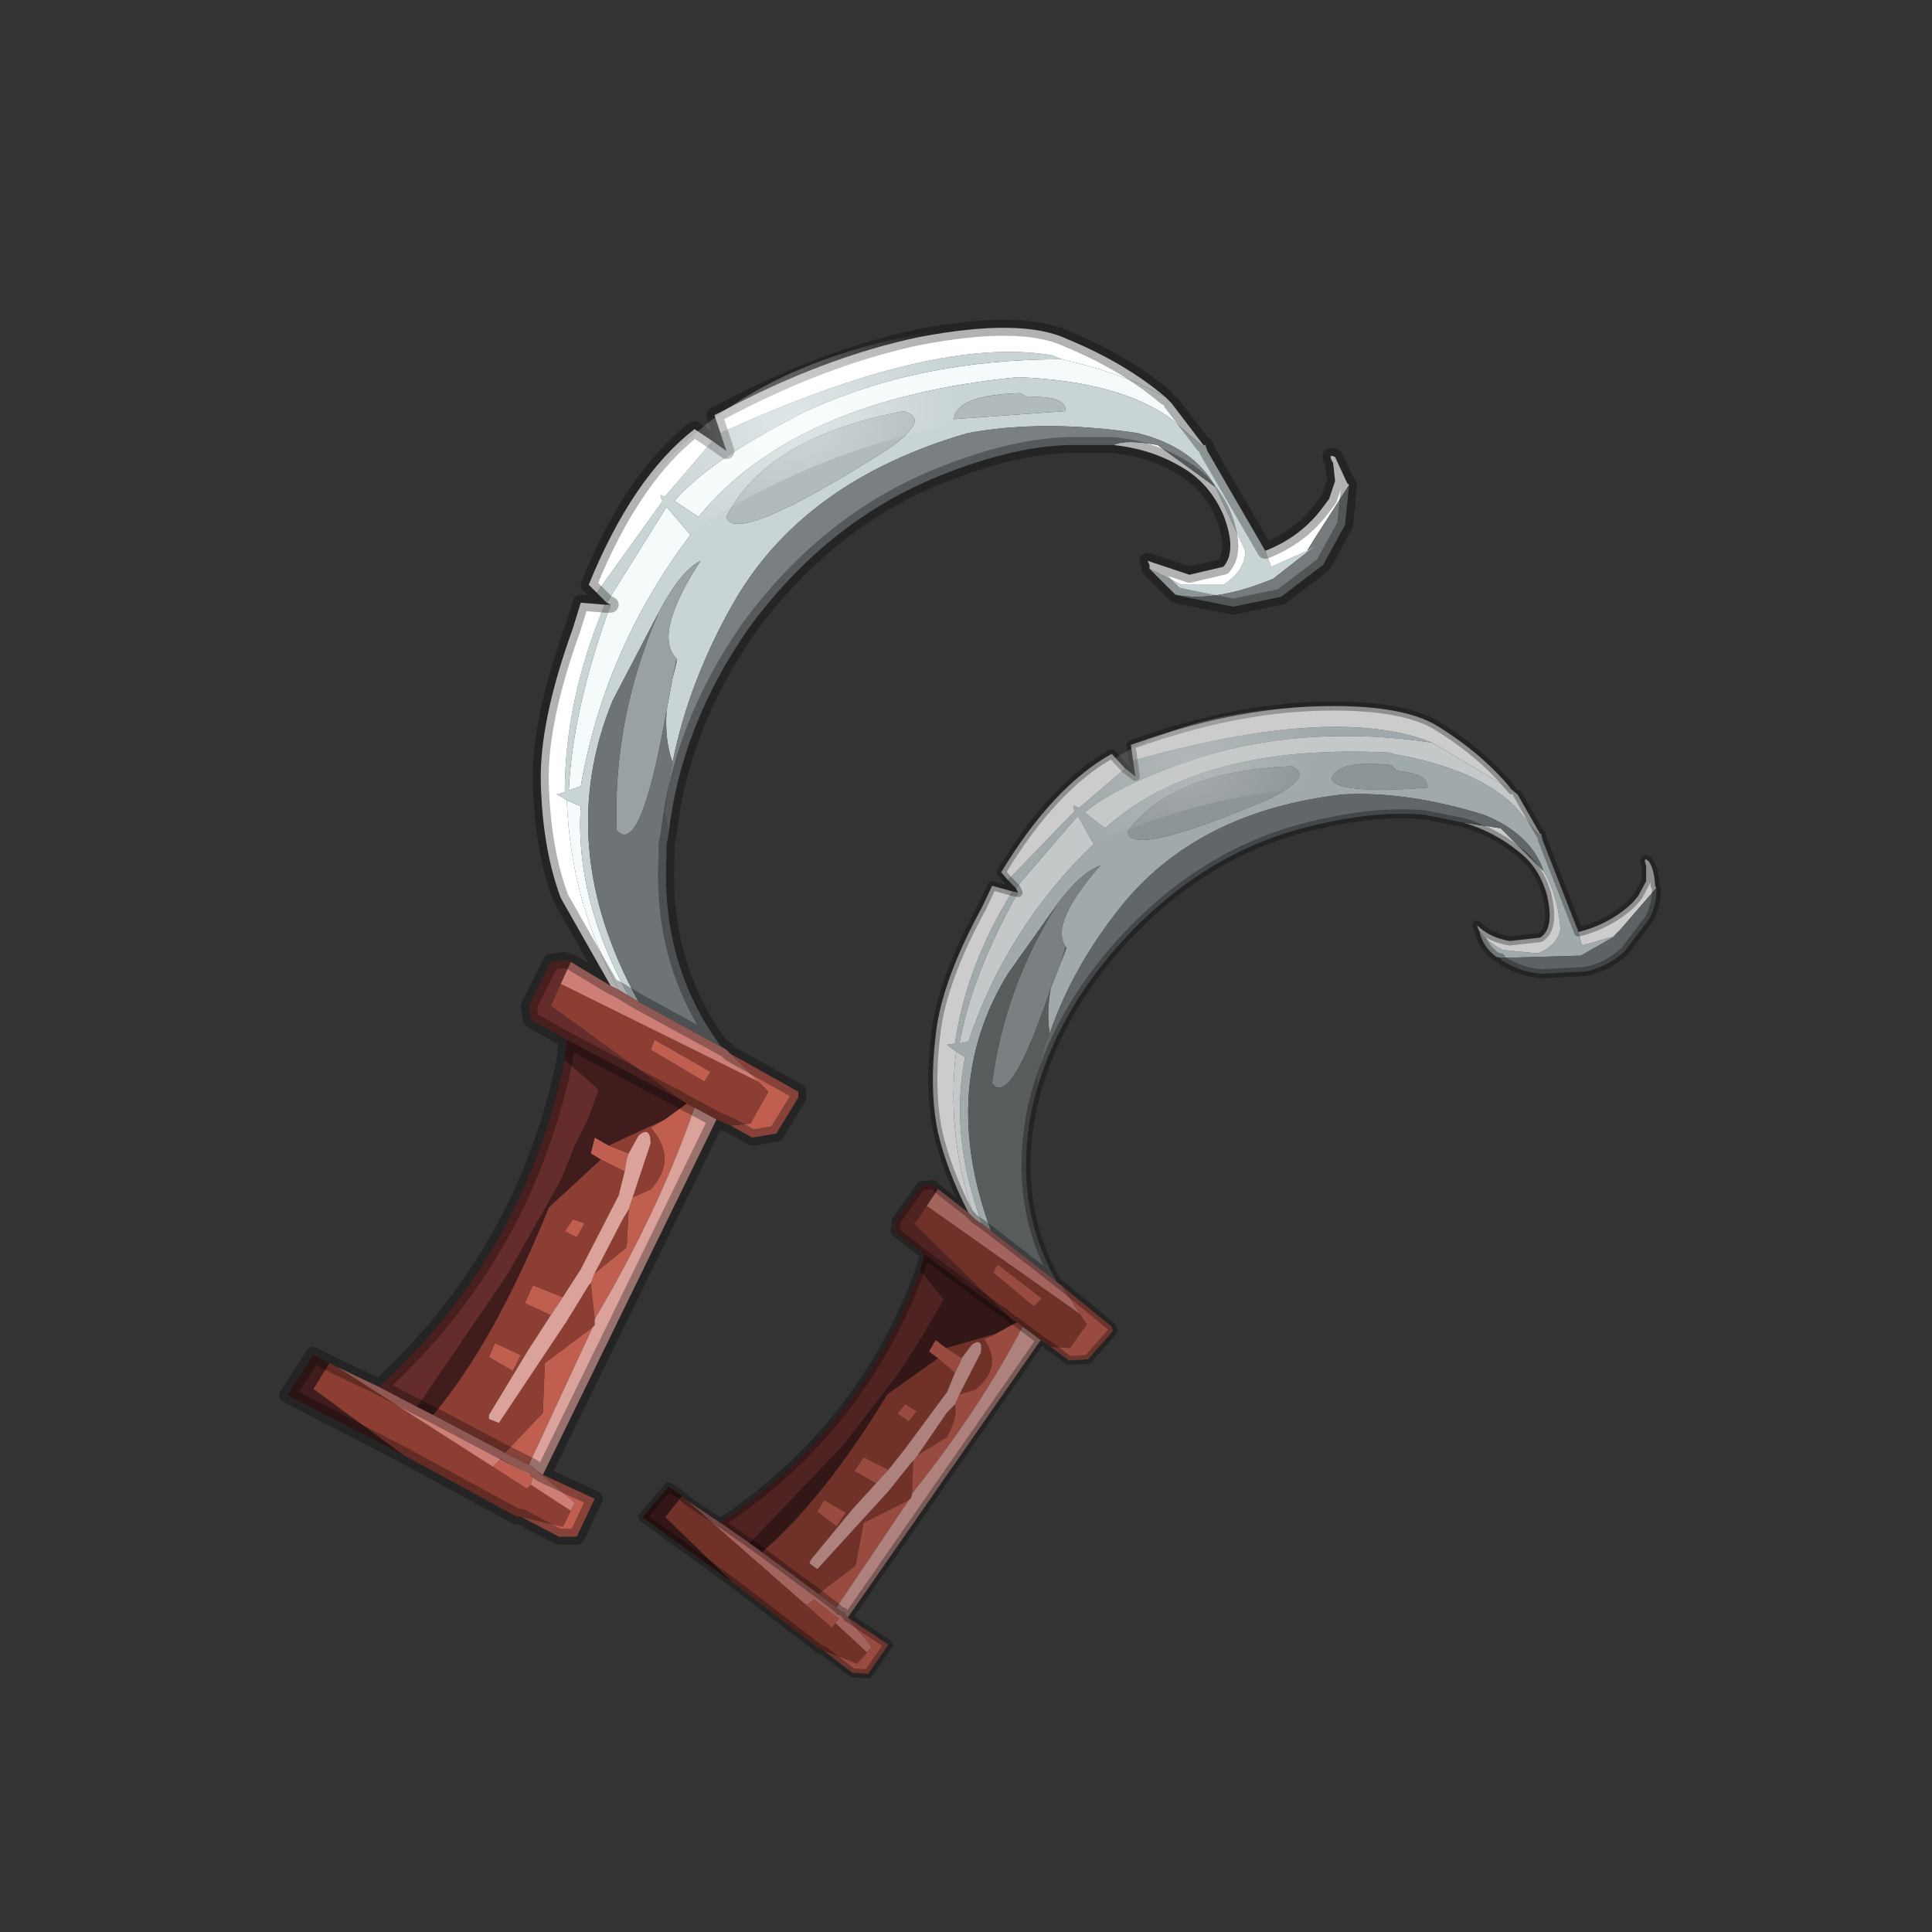 <?xml version="1.0" encoding="UTF-8" standalone="no"?>
<svg xmlns:xlink="http://www.w3.org/1999/xlink" height="440.0px" width="440.0px" xmlns="http://www.w3.org/2000/svg">
  <rect width="100%" height="100%" fill="#333333" stroke="none"/>
  <g transform="matrix(10.0, 0.0, 0.0, 10.0, 0.0, 0.0)">
    <use height="44.0" transform="matrix(0.909, 0.0, 0.0, 0.909, 2.0, 2.0)" width="44.0" xlink:href="#sprite0"/>
  </g>
  <defs>
    <g id="sprite0" transform="matrix(1.0, 0.0, 0.0, 1.0, 0.0, 0.0)">
      <use height="44.0" transform="matrix(1.0, 0.0, 0.0, 1.0, 0.0, 0.0)" width="44.0" xlink:href="#shape0"/>
      <use height="43.3" transform="matrix(0.565, 0.0, 0.0, 0.565, 13.787, 15.387)" width="45.35" xlink:href="#sprite1"/>
    </g>
    <g id="shape0" transform="matrix(1.0, 0.0, 0.0, 1.0, 0.0, 0.0)">
      <path d="M44.0 44.0 L0.0 44.0 0.0 0.0 44.0 0.0 44.0 44.0" fill="#43adca" fill-opacity="0.0" fill-rule="evenodd" stroke="none"/>
      <path d="M27.95 8.95 L27.95 9.0 27.15 8.3 Q25.85 7.35 23.3 7.25 17.7 7.8 15.3 10.75 L14.7 10.35 Q15.55 9.35 17.9 8.15 20.75 6.8 24.4 6.8 25.95 7.15 27.0 7.75 L27.15 7.9 27.95 8.95 M13.0 12.9 L14.5 10.5 15.1 11.2 Q12.95 14.05 12.35 17.5 L12.05 17.6 Q12.15 15.55 13.1 12.95 L13.0 12.9 M12.0 17.85 L12.35 18.0 Q12.2 20.3 13.55 22.75 L13.3 22.6 Q12.1 20.4 12.0 17.85" fill="#f5fafa" fill-rule="evenodd" stroke="none"/>
      <path d="M16.1 24.2 L17.8 25.15 17.8 25.3 17.25 26.2 16.65 26.3 16.1 26.0 16.6 25.95 17.05 25.15 16.8 24.9 16.1 24.2 M11.4 34.75 L12.7 35.35 12.25 36.3 11.8 36.3 10.85 35.8 11.9 36.05 12.1 35.65 12.2 35.45 11.25 34.65 11.4 34.75 M12.85 26.85 L12.6 26.7 12.7 26.3 13.05 26.5 13.55 26.7 13.5 26.85 13.45 27.15 12.85 26.85 M14.45 25.85 L15.0 25.45 15.2 25.55 Q14.3 28.15 12.7 30.85 L12.6 29.95 12.7 29.7 13.5 29.05 13.55 28.1 13.65 27.8 14.1 27.6 Q14.8 26.85 14.1 26.05 L14.45 25.85 M14.1 24.1 L14.2 23.85 15.6 24.65 15.45 24.9 14.1 24.1 M11.9 30.3 L11.6 30.75 10.95 30.45 11.15 30.0 11.9 30.3 M12.45 28.45 L12.25 28.8 11.95 28.65 12.15 28.35 12.45 28.45 M10.65 32.15 L10.05 31.8 10.2 31.45 10.85 31.75 10.65 32.15 M10.45 34.2 L11.4 33.2 11.45 31.95 12.65 31.05 11.05 34.5 10.45 34.2 M10.15 34.55 L10.35 34.35 11.15 34.8 11.1 35.0 11.0 35.1 10.15 34.55" fill="#c05e50" fill-rule="evenodd" stroke="none"/>
      <path d="M16.1 26.0 L15.75 25.85 15.2 25.55 15.0 25.45 14.85 25.35 11.6 23.0 11.85 22.45 16.8 24.9 17.05 25.15 16.6 25.95 16.1 26.0 M10.85 35.8 L10.75 35.8 7.9 34.25 5.65 32.6 6.05 31.95 6.25 32.05 10.15 34.55 11.0 35.1 11.1 35.0 12.1 35.65 11.9 36.05 10.85 35.8 M8.65 33.25 Q10.2 31.4 11.55 28.05 L12.85 26.85 13.45 27.15 13.3 27.75 12.35 29.6 11.9 30.3 11.15 30.0 10.95 30.45 11.6 30.75 11.05 31.6 10.05 33.25 10.05 33.35 10.3 33.45 12.0 30.9 12.55 30.0 12.6 29.95 12.7 30.85 12.7 31.0 12.65 31.05 11.45 31.95 11.4 33.2 10.45 34.2 8.65 33.25 M13.05 26.5 L14.45 25.85 14.1 26.05 Q14.8 26.85 14.1 27.6 L13.65 27.8 14.1 26.45 Q14.1 26.0 13.8 26.25 L13.55 26.7 13.05 26.5 M14.1 24.1 L15.45 24.9 15.6 24.65 14.2 23.85 14.1 24.1 M12.7 29.7 L13.4 28.35 13.55 28.1 13.5 29.05 12.7 29.7 M12.45 28.45 L12.15 28.35 11.95 28.65 12.25 28.8 12.45 28.45 M10.65 32.15 L10.85 31.75 10.2 31.45 10.05 31.8 10.65 32.15" fill="#8d3e32" fill-rule="evenodd" stroke="none"/>
      <path d="M7.3 32.55 Q10.95 29.2 11.95 24.35 L12.8 25.1 12.55 25.8 12.2 26.5 11.9 27.25 11.75 27.55 10.5 29.75 8.25 33.05 7.3 32.55 M12.0 23.85 L11.1 23.35 11.05 23.0 11.6 21.9 11.95 21.85 12.1 21.9 11.85 22.45 11.6 23.0 14.85 25.35 14.55 25.2 12.0 23.85" fill="#652c2c" fill-rule="evenodd" stroke="none"/>
      <path d="M26.6 12.05 L27.4 12.45 28.45 12.45 Q29.0 12.1 29.0 11.6 L28.25 10.0 Q27.7 9.0 26.3 8.65 23.95 8.3 22.05 8.65 17.9 9.85 16.15 12.95 15.05 14.9 14.65 16.9 14.45 16.35 14.5 15.6 L14.65 14.8 14.75 14.4 14.75 14.3 Q14.15 13.7 15.35 11.85 14.85 12.1 14.3 13.15 L13.15 15.35 Q11.65 19.0 13.8 22.9 L13.55 22.75 Q12.2 20.3 12.35 18.0 L12.0 17.85 11.75 17.7 11.95 17.65 Q11.95 15.35 12.95 12.95 L13.1 12.95 Q12.15 15.55 12.05 17.6 L12.35 17.5 Q12.95 14.05 15.1 11.2 L14.5 10.5 13.0 12.9 12.75 12.65 14.4 10.35 14.35 10.25 14.35 10.2 14.45 10.25 15.65 8.85 16.0 9.1 15.85 8.65 Q21.2 6.2 24.15 6.7 L24.4 6.8 Q20.75 6.8 17.9 8.15 15.55 9.35 14.7 10.35 L15.3 10.75 Q17.7 7.8 23.3 7.25 25.85 7.35 27.15 8.3 L27.95 9.0 27.95 8.95 28.0 8.95 28.05 9.1 29.5 11.6 29.65 12.0 30.55 11.6 30.85 11.4 29.7 12.3 Q28.25 12.9 27.25 12.7 L26.6 12.05 M23.35 7.65 Q21.75 7.7 21.7 8.3 L24.5 8.1 Q24.5 7.7 23.55 7.75 L23.35 7.65 M20.45 8.1 Q17.0 8.75 16.0 10.75 16.2 11.5 20.05 9.05 21.05 8.35 20.55 8.15 L20.45 8.1" fill="#c9d4d6" fill-rule="evenodd" stroke="none"/>
      <path d="M28.25 10.0 L29.0 11.6 Q29.0 12.1 28.45 12.45 L27.4 12.45 26.6 12.05 26.6 11.95 26.55 11.85 27.6 12.2 28.45 12.0 Q28.8 11.6 28.45 10.7 28.1 9.9 27.4 9.5 26.65 9.05 25.7 8.95 26.0 8.8 26.8 8.95 L28.25 10.0 M30.55 11.6 L29.65 12.0 29.5 11.6 Q30.4 11.25 30.95 10.5 L31.1 10.3 31.25 9.85 31.2 9.4 Q31.05 9.15 31.25 9.25 L31.55 9.9 31.6 9.95 30.7 11.35 30.55 11.6 M24.4 6.8 L24.15 6.7 Q21.2 6.2 15.85 8.65 L15.7 8.2 15.9 8.1 Q18.45 6.75 20.8 6.25 23.4 5.75 24.55 6.3 26.0 6.9 27.0 7.75 25.95 7.15 24.4 6.8 M15.65 8.85 L14.45 10.25 14.35 10.2 14.35 10.25 14.4 10.35 12.75 12.65 12.55 12.45 Q13.65 9.75 15.2 8.55 L15.65 8.85 M12.95 12.95 Q11.95 15.35 11.95 17.65 L11.75 17.7 12.0 17.85 Q12.1 20.4 13.3 22.6 L13.1 22.5 11.85 20.3 Q11.4 19.1 11.35 17.45 11.3 15.9 12.15 13.55 L12.35 12.9 12.95 12.95" fill="#ffffff" fill-rule="evenodd" stroke="none"/>
      <path d="M27.25 12.7 Q28.25 12.9 29.7 12.3 L30.85 11.4 30.55 11.6 30.7 11.35 31.6 9.95 31.5 10.95 30.95 11.95 29.9 12.75 28.7 13.0 27.45 12.75 27.25 12.7 M14.75 14.3 L14.75 14.4 14.65 14.8 14.75 14.3" fill="#757b7d" fill-rule="evenodd" stroke="none"/>
      <path d="M23.35 7.65 L23.55 7.75 Q24.5 7.7 24.5 8.1 L21.7 8.3 Q21.75 7.7 23.35 7.65 M20.45 8.1 L20.55 8.15 Q21.05 8.35 20.05 9.05 16.2 11.5 16.0 10.75 17.0 8.75 20.45 8.1" fill="#b1bbbd" fill-rule="evenodd" stroke="none"/>
      <path d="M28.25 10.0 L26.8 8.95 Q26.0 8.8 25.7 8.95 L24.55 8.95 Q23.05 9.0 21.15 9.8 18.45 10.95 16.55 13.55 14.85 16.0 14.55 18.7 L14.45 18.15 14.6 17.1 14.6 17.05 14.65 16.9 Q15.05 14.9 16.15 12.95 17.9 9.85 22.05 8.65 23.95 8.3 26.3 8.65 27.7 9.0 28.25 10.0" fill="#7a8082" fill-rule="evenodd" stroke="none"/>
      <path d="M14.3 13.15 Q14.85 12.1 15.35 11.85 14.15 13.7 14.75 14.3 L14.65 14.8 14.5 15.6 Q13.85 19.3 13.25 18.6 13.15 15.8 14.3 13.15" fill="#99a1a3" fill-rule="evenodd" stroke="none"/>
      <path d="M13.8 22.9 Q11.65 19.0 13.15 15.35 L14.3 13.15 Q13.15 15.8 13.25 18.6 13.85 19.3 14.5 15.6 14.45 16.35 14.65 16.9 L14.6 17.05 14.6 17.1 14.45 18.15 14.55 18.7 14.5 18.95 14.5 19.25 Q14.35 21.95 15.85 24.0 L16.0 24.1 13.8 22.9" fill="#6e7375" fill-rule="evenodd" stroke="none"/>
      <path d="M7.9 34.25 L5.0 32.75 5.65 31.75 6.05 31.95 5.65 32.6 7.9 34.25 M11.95 24.35 L12.0 23.85 14.55 25.2 14.85 25.35 15.0 25.45 14.45 25.85 13.05 26.5 12.7 26.3 12.6 26.7 12.85 26.85 11.55 28.05 Q10.2 31.4 8.65 33.25 L8.25 33.05 10.5 29.75 11.75 27.55 11.9 27.25 12.2 26.5 12.55 25.8 12.8 25.1 11.95 24.35" fill="#401c1c" fill-rule="evenodd" stroke="none"/>
      <path d="M13.55 22.75 L13.8 22.9 16.0 24.1 16.1 24.2 16.8 24.9 11.85 22.45 12.1 21.9 13.1 22.5 13.3 22.6 13.55 22.75 M6.25 32.05 L7.3 32.55 8.25 33.05 8.65 33.25 10.45 34.2 11.05 34.5 11.15 34.55 11.25 34.65 12.2 35.45 12.1 35.65 11.1 35.0 11.15 34.8 10.35 34.35 10.15 34.55 6.25 32.05" fill="#cd7e76" fill-rule="evenodd" stroke="none"/>
      <path d="M15.75 25.85 L11.4 34.75 11.25 34.65 11.15 34.55 11.05 34.5 12.65 31.05 12.7 31.0 12.7 30.85 Q14.3 28.15 15.2 25.55 L15.75 25.85 M13.45 27.15 L13.5 26.85 13.55 26.7 13.8 26.25 Q14.1 26.0 14.1 26.45 L13.65 27.8 13.55 28.1 13.4 28.35 12.7 29.7 12.6 29.95 12.55 30.0 12.0 30.9 10.3 33.45 10.05 33.35 10.05 33.25 11.05 31.6 11.6 30.75 11.9 30.3 12.35 29.6 13.3 27.75 13.45 27.15" fill="#dba29b" fill-rule="evenodd" stroke="none"/>
      <path d="M25.7 8.95 Q26.65 9.05 27.4 9.5 28.1 9.9 28.45 10.7 28.8 11.6 28.45 12.0 L27.6 12.2 26.55 11.85 26.6 11.95 26.6 12.05 27.25 12.7 M29.5 11.6 L28.05 9.1 28.0 8.95 27.95 8.95 27.15 7.9 M15.85 8.65 L16.0 9.1 15.65 8.85 M12.75 12.65 L13.0 12.9 M13.1 12.95 L12.95 12.95 M13.55 22.75 L13.8 22.9 16.0 24.1 16.1 24.2 17.8 25.15 17.8 25.3 17.25 26.2 16.65 26.3 16.1 26.0 15.75 25.85 11.4 34.75 12.7 35.35 12.25 36.3 11.8 36.3 10.85 35.8 M29.5 11.6 Q30.4 11.25 30.95 10.5 L31.1 10.3 31.25 9.85 31.2 9.4 Q31.05 9.15 31.25 9.25 L31.55 9.9 31.6 9.95 31.5 10.95 30.95 11.95 29.9 12.75 28.7 13.0 27.45 12.75 27.25 12.7 M27.0 7.75 Q26.0 6.9 24.55 6.3 23.4 5.75 20.8 6.25 18.45 6.75 15.9 8.1 L15.7 8.2 15.85 8.65 M25.7 8.95 L24.55 8.95 Q23.05 9.0 21.15 9.8 18.45 10.95 16.55 13.55 14.85 16.0 14.55 18.7 L14.5 18.95 14.5 19.25 Q14.35 21.95 15.85 24.0 L16.0 24.1 M10.75 35.8 L7.9 34.25 5.0 32.75 5.65 31.75 6.05 31.95 6.25 32.05 7.3 32.55 Q10.95 29.2 11.95 24.35 L12.0 23.85 11.1 23.35 11.05 23.0 11.6 21.9 11.95 21.85 12.1 21.9 13.1 22.5 11.85 20.3 Q11.4 19.1 11.35 17.45 11.3 15.9 12.15 13.55 L12.35 12.9 12.95 12.95 M12.75 12.65 L12.55 12.45 Q13.65 9.75 15.2 8.55 L15.65 8.85 M13.1 12.95 L13.0 12.9 M8.25 33.05 L8.65 33.25 M15.0 25.45 L14.85 25.35 14.55 25.2 12.0 23.85 M13.1 22.5 L13.3 22.6 13.55 22.75 M15.0 25.45 L15.2 25.55 15.75 25.85 M11.05 34.5 L11.15 34.55 M11.25 34.65 L11.4 34.75 M11.05 34.5 L10.45 34.2 8.65 33.25 M8.25 33.05 L7.3 32.55" fill="none" stroke="#000000" stroke-linecap="round" stroke-linejoin="round" stroke-opacity="0.302" stroke-width="0.4"/>
      <path d="M22.6 6.05 L22.0 6.0 Q15.7 6.75 13.25 11.05 12.55 12.35 13.4 12.4 17.6 8.9 23.1 8.2 24.1 7.15 22.6 6.05" fill="url(#gradient0)" fill-rule="evenodd" stroke="none"/>
    </g>
    <radialGradient cx="0" cy="0" gradientTransform="matrix(-5.0E-4, -0.004, -0.005, 0.001, 17.65, 8.4)" gradientUnits="userSpaceOnUse" id="gradient0" r="819.2" spreadMethod="pad">
      <stop offset="0.0" stop-color="#ffffff" stop-opacity="0.412"/>
      <stop offset="1.0" stop-color="#ffffff" stop-opacity="0.0"/>
    </radialGradient>
    <g id="sprite1" transform="matrix(1.0, 0.0, 0.0, 1.0, 0.2, 0.2)">
      <use height="43.3" transform="matrix(1.0, 0.0, 0.0, 1.0, -0.2, -0.2)" width="45.35" xlink:href="#shape1"/>
    </g>
    <g id="shape1" transform="matrix(1.0, 0.0, 0.0, 1.0, 0.2, 0.2)">
      <path d="M33.2 2.6 L33.45 2.85 Q34.9 3.0 34.8 3.6 30.75 3.9 30.55 3.2 30.8 2.35 33.2 2.6 M28.8 2.65 L28.95 2.75 Q29.6 3.15 27.9 4.05 21.6 6.75 21.5 5.55 23.5 2.85 28.8 2.65" fill="#8d9597" fill-rule="evenodd" stroke="none"/>
      <path d="M33.2 2.6 Q30.8 2.35 30.55 3.2 30.75 3.9 34.8 3.6 34.9 3.0 33.45 2.85 L33.2 2.6 M35.0 1.6 Q29.55 0.8 24.9 2.2 21.15 3.4 19.6 4.7 L20.5 5.4 Q24.75 1.6 33.2 2.05 L33.25 2.1 Q37.0 2.75 38.7 4.45 L39.75 5.7 39.8 5.65 39.85 5.65 39.9 5.9 41.5 10.0 41.65 10.6 43.05 10.2 43.45 10.0 41.6 11.05 38.05 11.15 37.85 11.1 Q37.25 10.65 37.1 9.95 37.45 10.45 38.15 10.8 L39.7 10.95 Q40.55 10.6 40.7 9.9 40.6 8.4 39.95 7.3 39.4 5.65 37.3 4.8 33.9 3.75 31.05 3.9 24.55 4.65 21.15 8.95 19.05 11.6 18.05 14.5 17.9 13.55 18.1 12.5 L18.55 11.35 18.8 10.7 18.75 10.65 Q18.05 9.6 20.3 7.05 19.45 7.35 18.4 8.75 L16.2 11.85 Q13.1 16.9 15.45 23.25 L15.05 22.95 Q13.6 19.0 14.3 15.55 L13.9 15.3 13.5 15.0 13.85 14.95 Q14.35 11.5 16.4 8.2 L16.65 8.25 Q14.6 11.9 14.05 14.95 L14.45 14.85 Q16.15 9.8 20.0 6.1 L19.3 4.85 16.55 8.05 16.2 7.7 19.15 4.65 19.1 4.45 19.15 4.4 19.35 4.5 21.4 2.75 21.85 3.1 21.75 2.4 Q30.25 0.0 34.6 1.45 L35.0 1.6 M28.8 2.65 Q23.5 2.85 21.5 5.55 21.6 6.75 27.9 4.05 29.6 3.15 28.95 2.75 L28.8 2.65" fill="#a0a9ab" fill-rule="evenodd" stroke="none"/>
      <path d="M39.8 5.65 L39.75 5.7 38.7 4.45 Q37.0 2.75 33.25 2.1 L33.2 2.05 Q24.75 1.6 20.5 5.4 L19.6 4.7 Q21.15 3.4 24.9 2.2 29.55 0.8 35.0 1.6 L38.55 3.7 38.8 3.9 39.8 5.65 M16.55 8.05 L19.3 4.85 20.0 6.1 Q16.15 9.8 14.45 14.85 L14.05 14.95 Q14.6 11.9 16.65 8.25 L16.55 8.05 M13.9 15.3 L14.3 15.55 Q13.6 19.0 15.05 22.95 L14.75 22.75 Q13.45 19.15 13.9 15.3" fill="#c4c8c8" fill-rule="evenodd" stroke="none"/>
      <path d="M35.0 1.6 L34.6 1.45 Q30.25 0.0 21.75 2.4 L21.65 1.7 21.95 1.6 Q26.05 0.15 29.7 0.0 33.65 -0.15 35.3 0.9 37.3 2.15 38.55 3.7 L35.0 1.6 M21.4 2.75 L19.35 4.5 19.15 4.4 19.1 4.45 19.15 4.65 16.2 7.7 15.9 7.35 Q18.2 3.55 20.8 2.1 L21.4 2.75 M16.4 8.2 Q14.35 11.5 13.85 14.95 L13.5 15.0 13.9 15.3 Q13.45 19.15 14.75 22.75 L14.45 22.45 Q13.5 20.6 13.1 18.9 12.7 17.0 13.0 14.55 13.25 12.2 15.05 8.9 L15.5 7.95 16.4 8.2 M39.95 7.3 Q40.6 8.4 40.7 9.9 40.55 10.6 39.7 10.95 L38.15 10.8 Q37.45 10.45 37.1 9.95 L37.05 9.85 37.0 9.7 Q37.55 10.25 38.45 10.4 L39.8 10.25 Q40.45 9.85 40.1 8.35 39.75 7.1 38.8 6.4 37.75 5.55 36.4 5.15 L38.05 5.4 39.95 7.3 M43.05 10.2 L41.65 10.6 41.5 10.0 Q42.9 9.65 43.9 8.7 L44.15 8.4 44.5 7.75 44.5 7.05 Q44.35 6.65 44.6 6.85 44.85 7.15 44.9 7.95 L44.95 8.05 43.35 9.9 43.05 10.2" fill="#cccccc" fill-rule="evenodd" stroke="none"/>
      <path d="M18.05 14.5 Q19.05 11.6 21.15 8.95 24.55 4.65 31.05 3.9 33.9 3.75 37.3 4.8 39.4 5.65 39.95 7.3 L38.05 5.4 36.4 5.15 34.65 4.8 Q32.4 4.6 29.45 5.35 25.1 6.45 21.7 9.95 18.55 13.2 17.45 17.1 L17.5 16.25 17.9 14.8 17.95 14.7 18.05 14.5" fill="#616668" fill-rule="evenodd" stroke="none"/>
      <path d="M18.75 10.65 L18.8 10.7 18.55 11.35 18.75 10.65 M38.05 11.15 L41.6 11.05 43.45 10.0 43.05 10.2 43.35 9.9 44.95 8.05 Q45.0 8.7 44.65 9.4 L43.55 10.85 Q42.8 11.55 41.8 11.75 L39.9 11.85 Q38.95 11.8 38.1 11.25 L38.05 11.15" fill="#5d6264" fill-rule="evenodd" stroke="none"/>
      <path d="M18.4 8.75 Q19.45 7.35 20.3 7.05 18.05 9.6 18.75 10.65 L18.55 11.35 18.1 12.5 Q16.3 17.85 15.5 16.7 16.05 12.45 18.4 8.75" fill="#7a8082" fill-rule="evenodd" stroke="none"/>
      <path d="M15.45 23.25 Q13.1 16.9 16.2 11.85 L18.4 8.75 Q16.05 12.45 15.5 16.7 16.3 17.85 18.1 12.5 17.9 13.55 18.05 14.5 L17.95 14.7 17.9 14.8 17.5 16.25 17.45 17.1 17.35 17.5 17.25 17.9 Q16.45 22.0 18.25 25.3 L18.35 25.5 15.45 23.25" fill="#585c5d" fill-rule="evenodd" stroke="none"/>
      <path d="M3.45 36.2 Q9.75 32.0 12.3 25.0 L13.35 26.3 12.8 27.25 12.2 28.25 11.55 29.25 11.25 29.7 8.9 32.75 4.75 37.1 3.45 36.2 M12.5 24.3 L11.2 23.3 11.25 22.8 12.35 21.25 12.9 21.2 13.1 21.4 12.6 22.15 12.05 22.95 16.4 27.2 16.0 26.85 15.95 26.85 12.5 24.3" fill="#502323" fill-rule="evenodd" stroke="none"/>
      <path d="M15.05 22.95 L15.45 23.25 18.35 25.5 18.4 25.55 18.6 25.7 19.4 26.95 12.6 22.15 13.1 21.4 14.45 22.45 14.75 22.75 15.05 22.95 M1.95 35.2 L3.45 36.2 4.75 37.1 5.3 37.5 7.8 39.35 8.6 39.95 8.75 40.1 8.9 40.15 9.1 40.4 10.15 41.7 9.95 41.95 8.55 40.65 8.7 40.45 7.6 39.6 Q7.45 39.75 7.25 39.85 L1.95 35.2" fill="#a4645e" fill-rule="evenodd" stroke="none"/>
      <path d="M18.1 28.4 L17.65 28.1 16.85 27.5 16.6 27.3 16.4 27.2 12.05 22.95 12.6 22.15 19.4 26.95 19.7 27.4 18.95 28.45 18.1 28.4 M8.0 41.85 L7.85 41.8 4.0 38.85 1.0 35.95 1.75 35.0 1.95 35.2 7.25 39.85 8.4 40.85 8.55 40.65 9.95 41.95 9.5 42.45 8.0 41.85 M5.3 37.5 Q8.1 35.05 10.85 30.5 L13.1 28.9 13.85 29.55 13.5 30.4 11.65 32.9 10.9 33.85 9.8 33.3 9.4 33.9 10.35 34.45 9.3 35.6 7.45 37.85 7.4 38.0 7.75 38.25 10.9 34.8 11.9 33.55 12.0 33.45 11.95 34.9 11.9 35.1 11.8 35.2 9.8 36.2 9.45 38.1 7.8 39.35 5.3 37.5 M13.45 28.45 L15.7 27.8 Q15.45 27.95 15.15 28.05 16.0 29.3 14.75 30.3 L14.05 30.5 15.0 28.65 Q15.1 27.95 14.6 28.3 L14.15 28.9 13.45 28.45 M17.7 26.25 L15.75 24.75 15.55 25.1 17.35 26.6 17.7 26.25 M13.85 30.95 Q14.0 31.45 13.5 32.4 L12.2 33.2 13.5 31.3 13.85 30.95 M12.15 31.25 L11.65 30.95 11.3 31.35 11.8 31.7 12.15 31.25 M8.6 36.35 L9.0 35.75 8.05 35.2 7.75 35.7 8.6 36.35" fill="#703128" fill-rule="evenodd" stroke="none"/>
      <path d="M4.0 38.85 L0.0 35.95 1.15 34.6 1.75 35.0 1.0 35.95 4.0 38.85 M12.3 25.0 L12.5 24.3 15.95 26.85 16.0 26.85 16.4 27.2 16.6 27.3 15.7 27.8 13.45 28.45 13.0 28.1 12.7 28.6 13.1 28.9 10.85 30.5 Q8.1 35.05 5.3 37.5 L4.75 37.1 8.9 32.75 11.25 29.7 11.55 29.25 12.2 28.25 12.8 27.25 13.35 26.3 12.3 25.0" fill="#331616" fill-rule="evenodd" stroke="none"/>
      <path d="M18.6 25.7 L20.8 27.5 20.85 27.7 19.75 28.95 18.9 29.0 18.1 28.4 18.95 28.45 19.7 27.4 19.4 26.95 18.6 25.7 M9.1 40.4 L10.9 41.6 10.0 42.9 9.3 42.85 8.0 41.85 9.5 42.45 9.95 41.95 10.15 41.7 9.1 40.4 M13.1 28.9 L12.7 28.6 13.0 28.1 13.45 28.45 14.15 28.9 14.1 29.05 13.85 29.55 13.1 28.9 M15.7 27.8 L16.6 27.3 16.85 27.5 Q14.95 31.15 11.95 34.9 L12.0 33.45 12.2 33.2 13.5 32.4 Q14.0 31.45 13.85 30.95 L14.05 30.5 14.75 30.3 Q16.0 29.3 15.15 28.05 15.45 27.95 15.7 27.8 M17.7 26.25 L17.35 26.6 15.55 25.1 15.75 24.75 17.7 26.25 M12.15 31.25 L11.8 31.7 11.3 31.35 11.65 30.95 12.15 31.25 M10.35 34.45 L9.4 33.9 9.8 33.3 10.9 33.85 10.35 34.45 M8.6 36.35 L7.75 35.7 8.05 35.2 9.0 35.75 8.6 36.35 M7.8 39.35 L9.45 38.1 9.8 36.2 11.8 35.2 8.6 39.95 7.8 39.35 M7.25 39.85 Q7.45 39.75 7.6 39.6 L8.7 40.45 8.55 40.65 8.4 40.85 7.25 39.85" fill="#994b40" fill-rule="evenodd" stroke="none"/>
      <path d="M17.65 28.1 L9.1 40.4 8.9 40.15 8.75 40.1 8.6 39.95 11.8 35.2 11.9 35.1 11.95 34.9 Q14.95 31.15 16.85 27.5 L17.65 28.1 M14.15 28.9 L14.6 28.3 Q15.1 27.95 15.0 28.65 L14.05 30.5 13.85 30.95 13.5 31.3 12.2 33.2 12.0 33.45 11.9 33.55 10.9 34.8 7.75 38.25 7.4 38.0 7.45 37.85 9.3 35.6 10.35 34.45 10.9 33.85 11.65 32.9 13.5 30.4 13.85 29.55 14.1 29.05 14.15 28.9" fill="#af817c" fill-rule="evenodd" stroke="none"/>
      <path d="M21.75 2.4 L21.85 3.1 21.4 2.75 M16.2 7.7 L16.55 8.05 M16.65 8.25 L16.4 8.2 M15.05 22.95 L15.45 23.25 M37.1 9.95 Q37.25 10.65 37.85 11.1 L38.05 11.15 M41.5 10.0 L39.9 5.9 39.85 5.65 39.8 5.65 38.8 3.9 M36.4 5.15 Q37.75 5.55 38.8 6.4 39.75 7.1 40.1 8.35 40.45 9.85 39.8 10.25 L38.45 10.4 Q37.55 10.25 37.0 9.7 L37.05 9.85 37.1 9.95 M36.4 5.15 L34.65 4.8 Q32.4 4.6 29.45 5.35 25.1 6.45 21.7 9.95 18.55 13.2 17.45 17.1 L17.35 17.5 17.25 17.9 Q16.45 22.0 18.25 25.3 L18.35 25.5 18.4 25.55 18.6 25.7 20.8 27.5 20.85 27.7 19.75 28.95 18.9 29.0 18.1 28.4 17.65 28.1 9.1 40.4 10.9 41.6 10.0 42.9 9.3 42.85 8.0 41.85 M7.85 41.8 L4.0 38.85 0.0 35.95 1.15 34.6 1.75 35.0 1.95 35.2 3.45 36.2 Q9.75 32.0 12.3 25.0 L12.5 24.3 11.2 23.3 11.25 22.8 12.35 21.25 12.9 21.2 13.1 21.4 14.45 22.45 Q13.5 20.6 13.1 18.9 12.7 17.0 13.0 14.55 13.25 12.2 15.05 8.9 L15.5 7.95 16.4 8.2 M38.55 3.7 Q37.3 2.15 35.3 0.9 33.65 -0.15 29.7 0.0 26.05 0.15 21.95 1.6 L21.65 1.7 21.75 2.4 M44.95 8.05 Q45.0 8.7 44.65 9.4 L43.55 10.85 Q42.8 11.55 41.8 11.75 L39.9 11.85 Q38.95 11.8 38.1 11.25 L38.05 11.15 M44.95 8.05 L44.9 7.95 Q44.85 7.15 44.6 6.85 44.35 6.65 44.5 7.05 L44.5 7.75 44.15 8.4 43.9 8.7 Q42.9 9.65 41.5 10.0 M16.2 7.7 L15.9 7.35 Q18.2 3.55 20.8 2.1 L21.4 2.75 M16.65 8.25 L16.55 8.05 M4.75 37.1 L5.3 37.5 M16.6 27.3 L16.4 27.2 16.0 26.85 M15.95 26.85 L12.5 24.3 M14.75 22.75 L14.45 22.45 M14.75 22.75 L15.05 22.95 M16.6 27.3 L16.85 27.5 17.65 28.1 M18.35 25.5 L15.45 23.25 M8.6 39.95 L8.75 40.1 M8.9 40.15 L9.1 40.4 M7.8 39.35 L5.3 37.5 M4.75 37.1 L3.45 36.2 M8.6 39.95 L7.8 39.35" fill="none" stroke="#000000" stroke-linecap="round" stroke-linejoin="round" stroke-opacity="0.302" stroke-width="0.4"/>
      <path d="M32.55 0.15 L31.55 0.05 Q22.0 -0.4 17.3 5.5 16.05 7.3 17.2 7.55 24.35 3.35 32.7 3.5 34.45 2.25 32.55 0.15" fill="url(#gradient1)" fill-rule="evenodd" stroke="none"/>
    </g>
    <radialGradient cx="0" cy="0" gradientTransform="matrix(3.0E-4, -0.006, -0.007, 0.001, 24.45, 2.55)" gradientUnits="userSpaceOnUse" id="gradient1" r="819.2" spreadMethod="pad">
      <stop offset="0.0" stop-color="#cccccc" stop-opacity="0.412"/>
      <stop offset="1.0" stop-color="#cccccc" stop-opacity="0.0"/>
    </radialGradient>
  </defs>
</svg>
